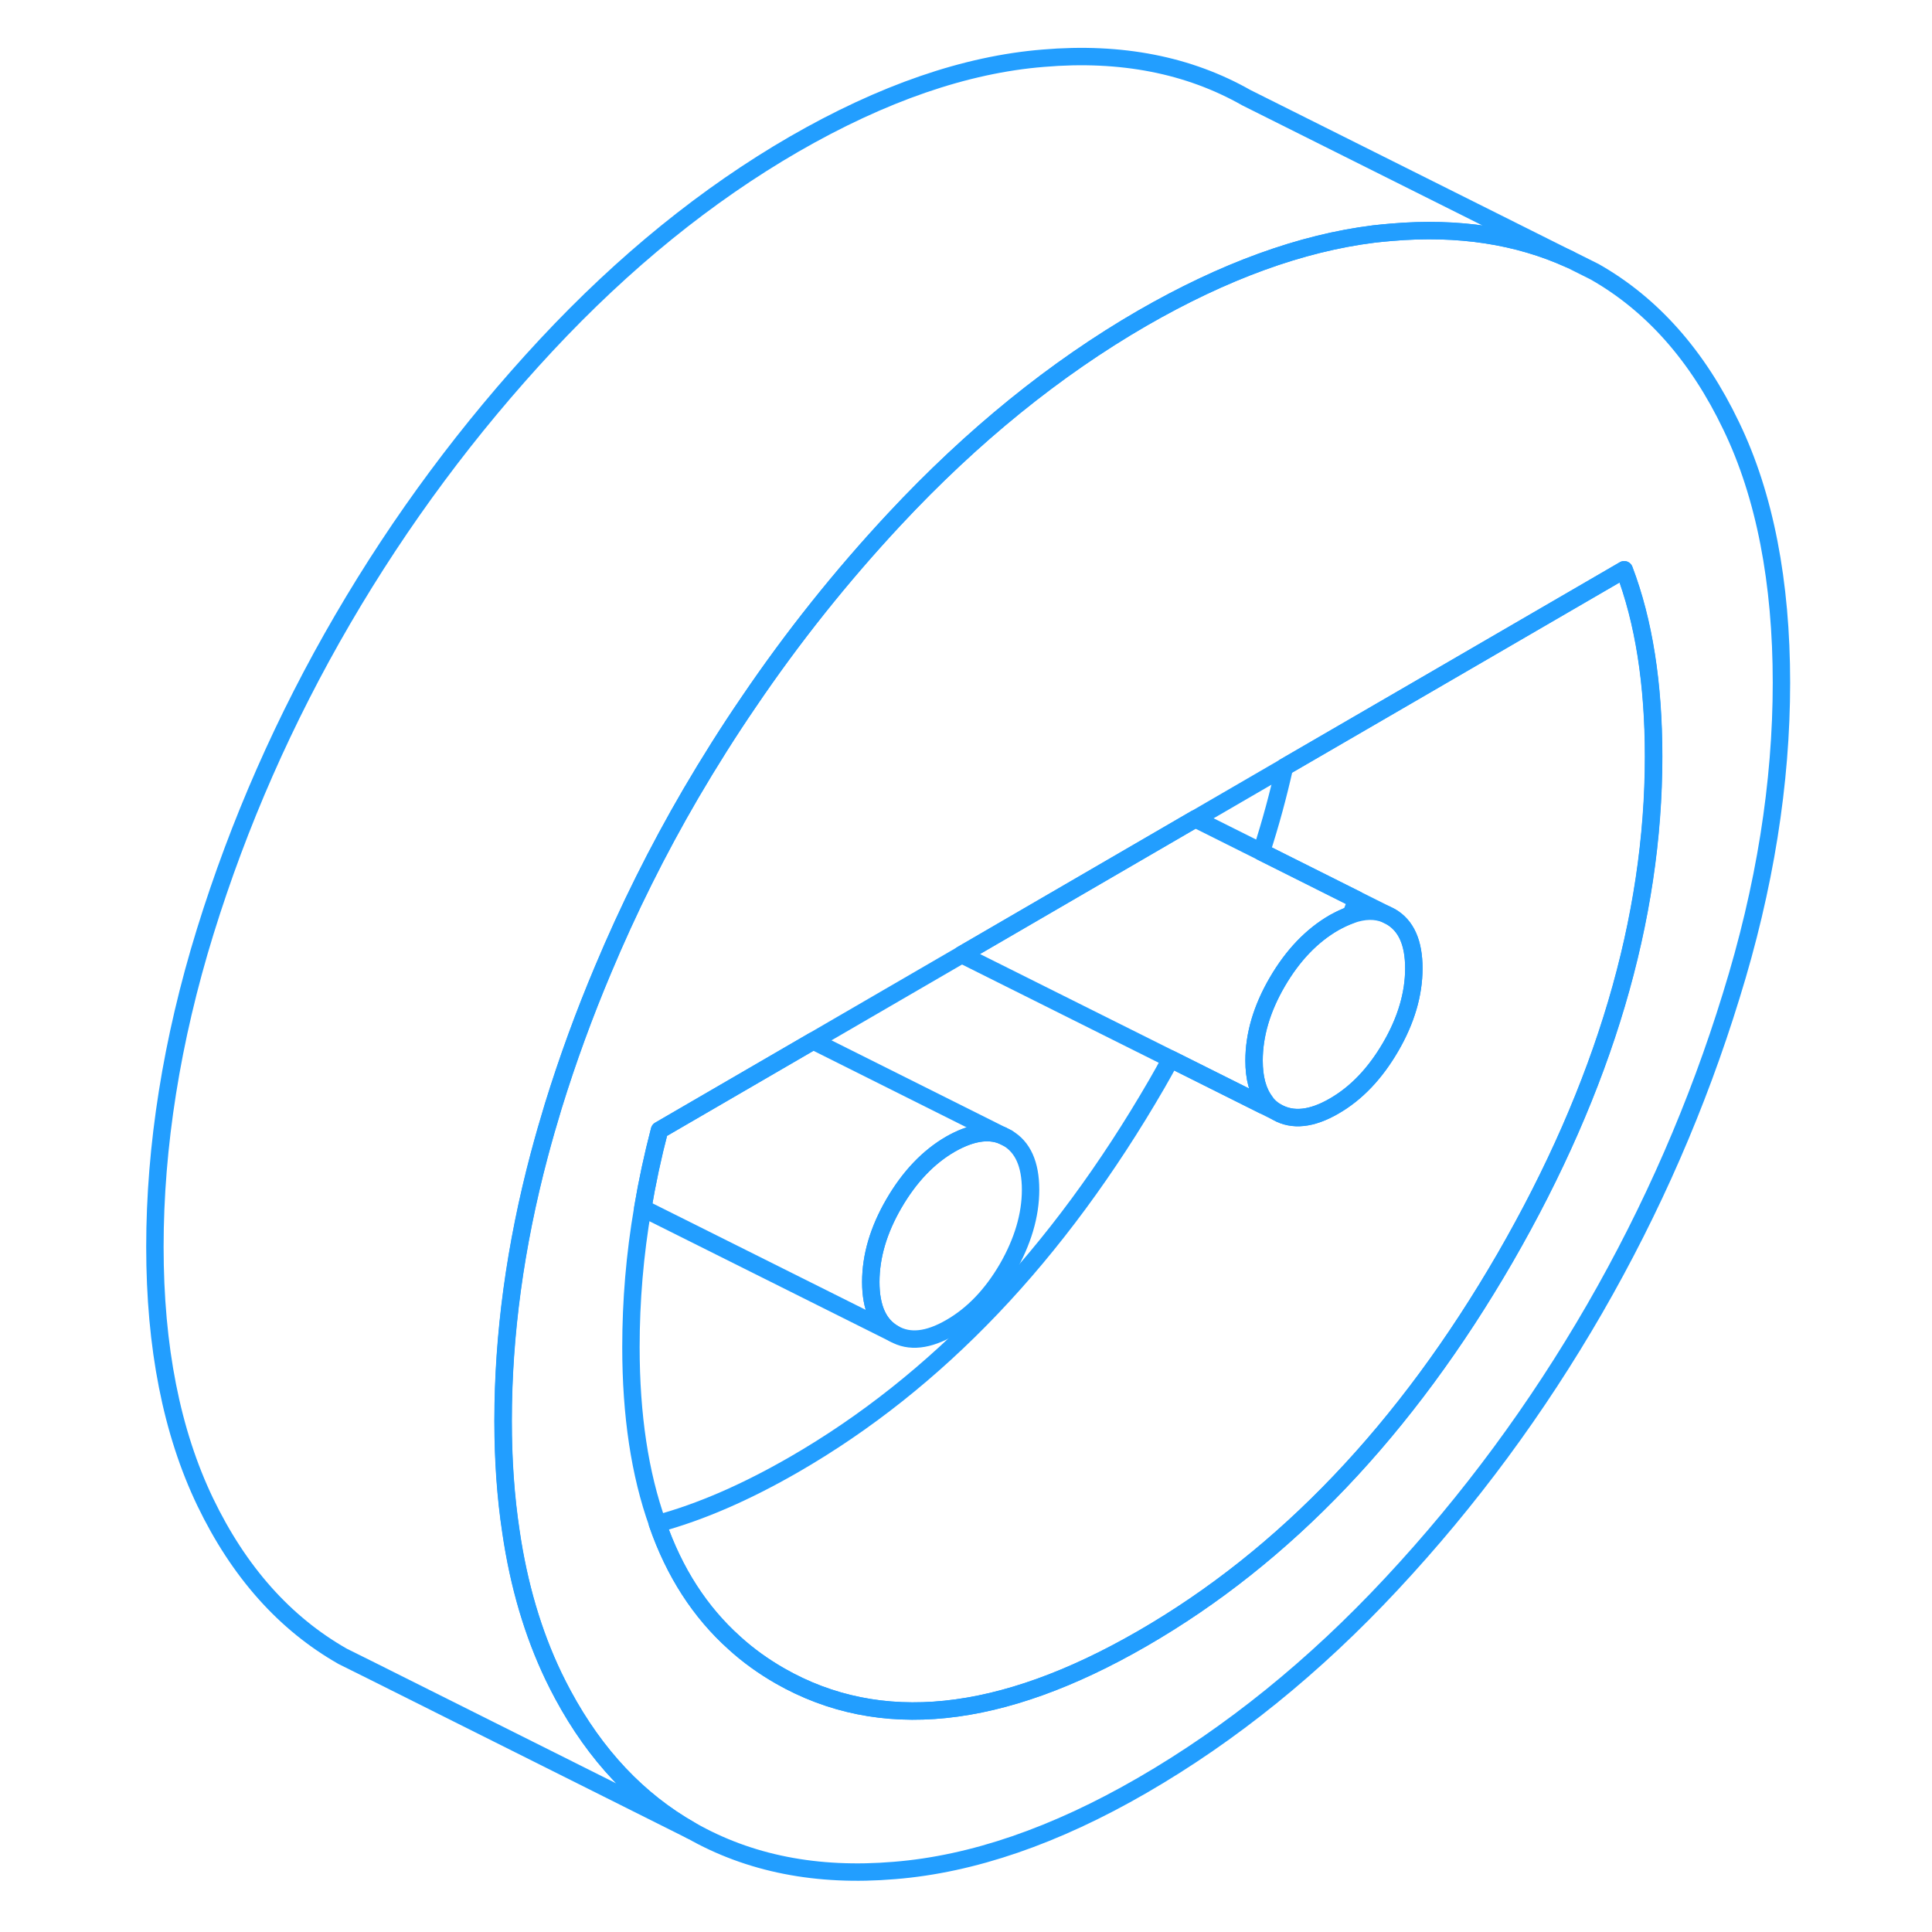 <svg width="48" height="48" viewBox="0 0 100 111" fill="none" xmlns="http://www.w3.org/2000/svg" stroke-width="1px" stroke-linecap="round" stroke-linejoin="round"><path d="M93.96 24.464C92.04 20.454 89.43 17.494 86.12 15.614L84.68 14.894C81.7 13.544 78.3 13.014 74.46 13.344C74.12 13.374 73.78 13.404 73.44 13.444C69.26 13.964 64.83 15.574 60.13 18.284C55.12 21.184 50.37 25.034 45.9 29.824C42.84 33.104 40.04 36.614 37.52 40.334C36.35 42.044 35.25 43.794 34.2 45.584C32.28 48.874 30.6 52.254 29.15 55.714C28.07 58.274 27.12 60.874 26.3 63.524C26.01 64.474 25.74 65.414 25.49 66.354C24.1 71.594 23.41 76.694 23.41 81.634C23.41 83.894 23.56 86.014 23.86 87.994C24.31 91.084 25.13 93.844 26.3 96.294C26.48 96.664 26.66 97.024 26.85 97.374C28.72 100.844 31.17 103.444 34.2 105.164C37.53 107.064 41.44 107.844 45.9 107.464C50.37 107.104 55.12 105.474 60.13 102.574C65.21 99.634 69.99 95.784 74.46 90.984C78.93 86.194 82.81 80.924 86.12 75.194C89.43 69.454 92.04 63.464 93.96 57.224C95.9 50.994 96.85 44.984 96.85 39.224C96.85 33.464 95.9 28.474 93.96 24.464ZM80.98 72.264C75.28 82.114 68.33 89.414 60.13 94.144C51.99 98.844 45.06 99.564 39.33 96.294C38.37 95.744 37.49 95.114 36.69 94.384C34.73 92.624 33.25 90.344 32.28 87.544C31.26 84.694 30.75 81.314 30.75 77.394C30.75 74.744 30.97 72.084 31.43 69.414C31.68 67.924 32 66.434 32.39 64.934L41.22 59.804L49.76 54.844L63.18 47.044L68.31 44.064L75.84 39.694L87.82 32.734C88.95 35.704 89.51 39.274 89.51 43.464C89.51 52.804 86.67 62.404 80.98 72.264Z" stroke="#229EFF" stroke-linejoin="round"/><path d="M52.1 65.244C51.27 64.904 50.27 65.074 49.11 65.734C47.83 66.474 46.75 67.614 45.86 69.144C44.97 70.674 44.53 72.184 44.53 73.654C44.53 75.124 44.97 76.124 45.86 76.624L31.43 69.414C31.68 67.924 32 66.434 32.39 64.934L41.22 59.804L52.1 65.244Z" stroke="#229EFF" stroke-linejoin="round"/><path d="M75.73 55.634C75.73 57.104 75.29 58.614 74.4 60.144C73.51 61.674 72.43 62.814 71.14 63.554C69.86 64.294 68.77 64.404 67.88 63.904C67.6 63.744 67.36 63.534 67.18 63.274C66.76 62.714 66.55 61.934 66.55 60.934C66.55 59.464 66.99 57.954 67.88 56.424C68.77 54.894 69.86 53.754 71.14 53.014C71.48 52.824 71.8 52.674 72.11 52.564C72.86 52.294 73.53 52.284 74.12 52.524L74.4 52.664C75.29 53.174 75.73 54.164 75.73 55.634Z" stroke="#229EFF" stroke-linejoin="round"/><path d="M53.71 68.355C53.71 69.825 53.26 71.335 52.38 72.865C51.49 74.394 50.4 75.534 49.11 76.274C47.83 77.014 46.75 77.135 45.86 76.624C44.97 76.124 44.53 75.124 44.53 73.654C44.53 72.184 44.97 70.674 45.86 69.144C46.75 67.614 47.83 66.475 49.11 65.734C50.27 65.075 51.27 64.904 52.1 65.245L52.38 65.385C53.26 65.894 53.71 66.885 53.71 68.355Z" stroke="#229EFF" stroke-linejoin="round"/><path d="M72.44 51.684C72.34 51.984 72.23 52.275 72.11 52.565C71.8 52.675 71.48 52.825 71.14 53.014C69.86 53.755 68.77 54.894 67.88 56.424C66.99 57.954 66.55 59.464 66.55 60.934C66.55 61.934 66.76 62.714 67.18 63.274C67.15 63.344 67.11 63.414 67.06 63.494L61.76 60.844L49.75 54.844L63.17 47.044L66.97 48.944L72.44 51.684Z" stroke="#229EFF" stroke-linejoin="round"/><path d="M89.5 43.464C89.5 52.804 86.66 62.404 80.97 72.264C75.27 82.114 68.32 89.414 60.12 94.144C51.98 98.844 45.05 99.564 39.32 96.294C38.36 95.744 37.48 95.114 36.68 94.384C34.72 92.624 33.24 90.344 32.27 87.544C34.75 86.874 37.36 85.734 40.12 84.144C48.32 79.414 55.27 72.114 60.97 62.264C61.24 61.794 61.51 61.314 61.76 60.844L67.06 63.494L67.88 63.904C68.77 64.404 69.86 64.294 71.14 63.554C72.43 62.814 73.51 61.674 74.4 60.144C75.29 58.614 75.73 57.104 75.73 55.634C75.73 54.164 75.29 53.174 74.4 52.664L74.12 52.524L72.44 51.684L66.97 48.944C67.5 47.304 67.94 45.684 68.3 44.064L75.83 39.694L87.81 32.734C88.94 35.704 89.5 39.274 89.5 43.464Z" stroke="#229EFF" stroke-linejoin="round"/><path d="M84.67 14.894C81.69 13.544 78.29 13.014 74.45 13.344C74.11 13.374 73.77 13.404 73.43 13.444C69.25 13.964 64.82 15.574 60.12 18.284C55.11 21.184 50.36 25.034 45.89 29.824C42.83 33.104 40.03 36.614 37.51 40.334C36.34 42.044 35.24 43.794 34.19 45.584C32.27 48.874 30.59 52.254 29.14 55.714C28.06 58.274 27.11 60.874 26.29 63.524C26 64.474 25.73 65.414 25.48 66.354C24.09 71.594 23.4 76.694 23.4 81.634C23.4 83.894 23.55 86.014 23.85 87.994C24.3 91.084 25.12 93.844 26.29 96.294C26.47 96.664 26.65 97.024 26.84 97.374C28.71 100.844 31.16 103.444 34.19 105.164L15.78 95.954L14.19 95.164C10.85 93.264 8.22 90.304 6.29 86.294C4.36 82.274 3.4 77.394 3.4 71.634C3.4 65.874 4.36 59.764 6.29 53.524C8.22 47.294 10.85 41.314 14.19 35.584C17.52 29.874 21.43 24.614 25.89 19.824C30.36 15.034 35.11 11.184 40.12 8.284C45.2 5.354 49.98 3.704 54.45 3.344C58.92 2.964 62.8 3.734 66.11 5.614L84.67 14.894Z" stroke="#229EFF" stroke-linejoin="round"/><path d="M52.38 65.384L52.1 65.244" stroke="#229EFF" stroke-linejoin="round"/></svg>